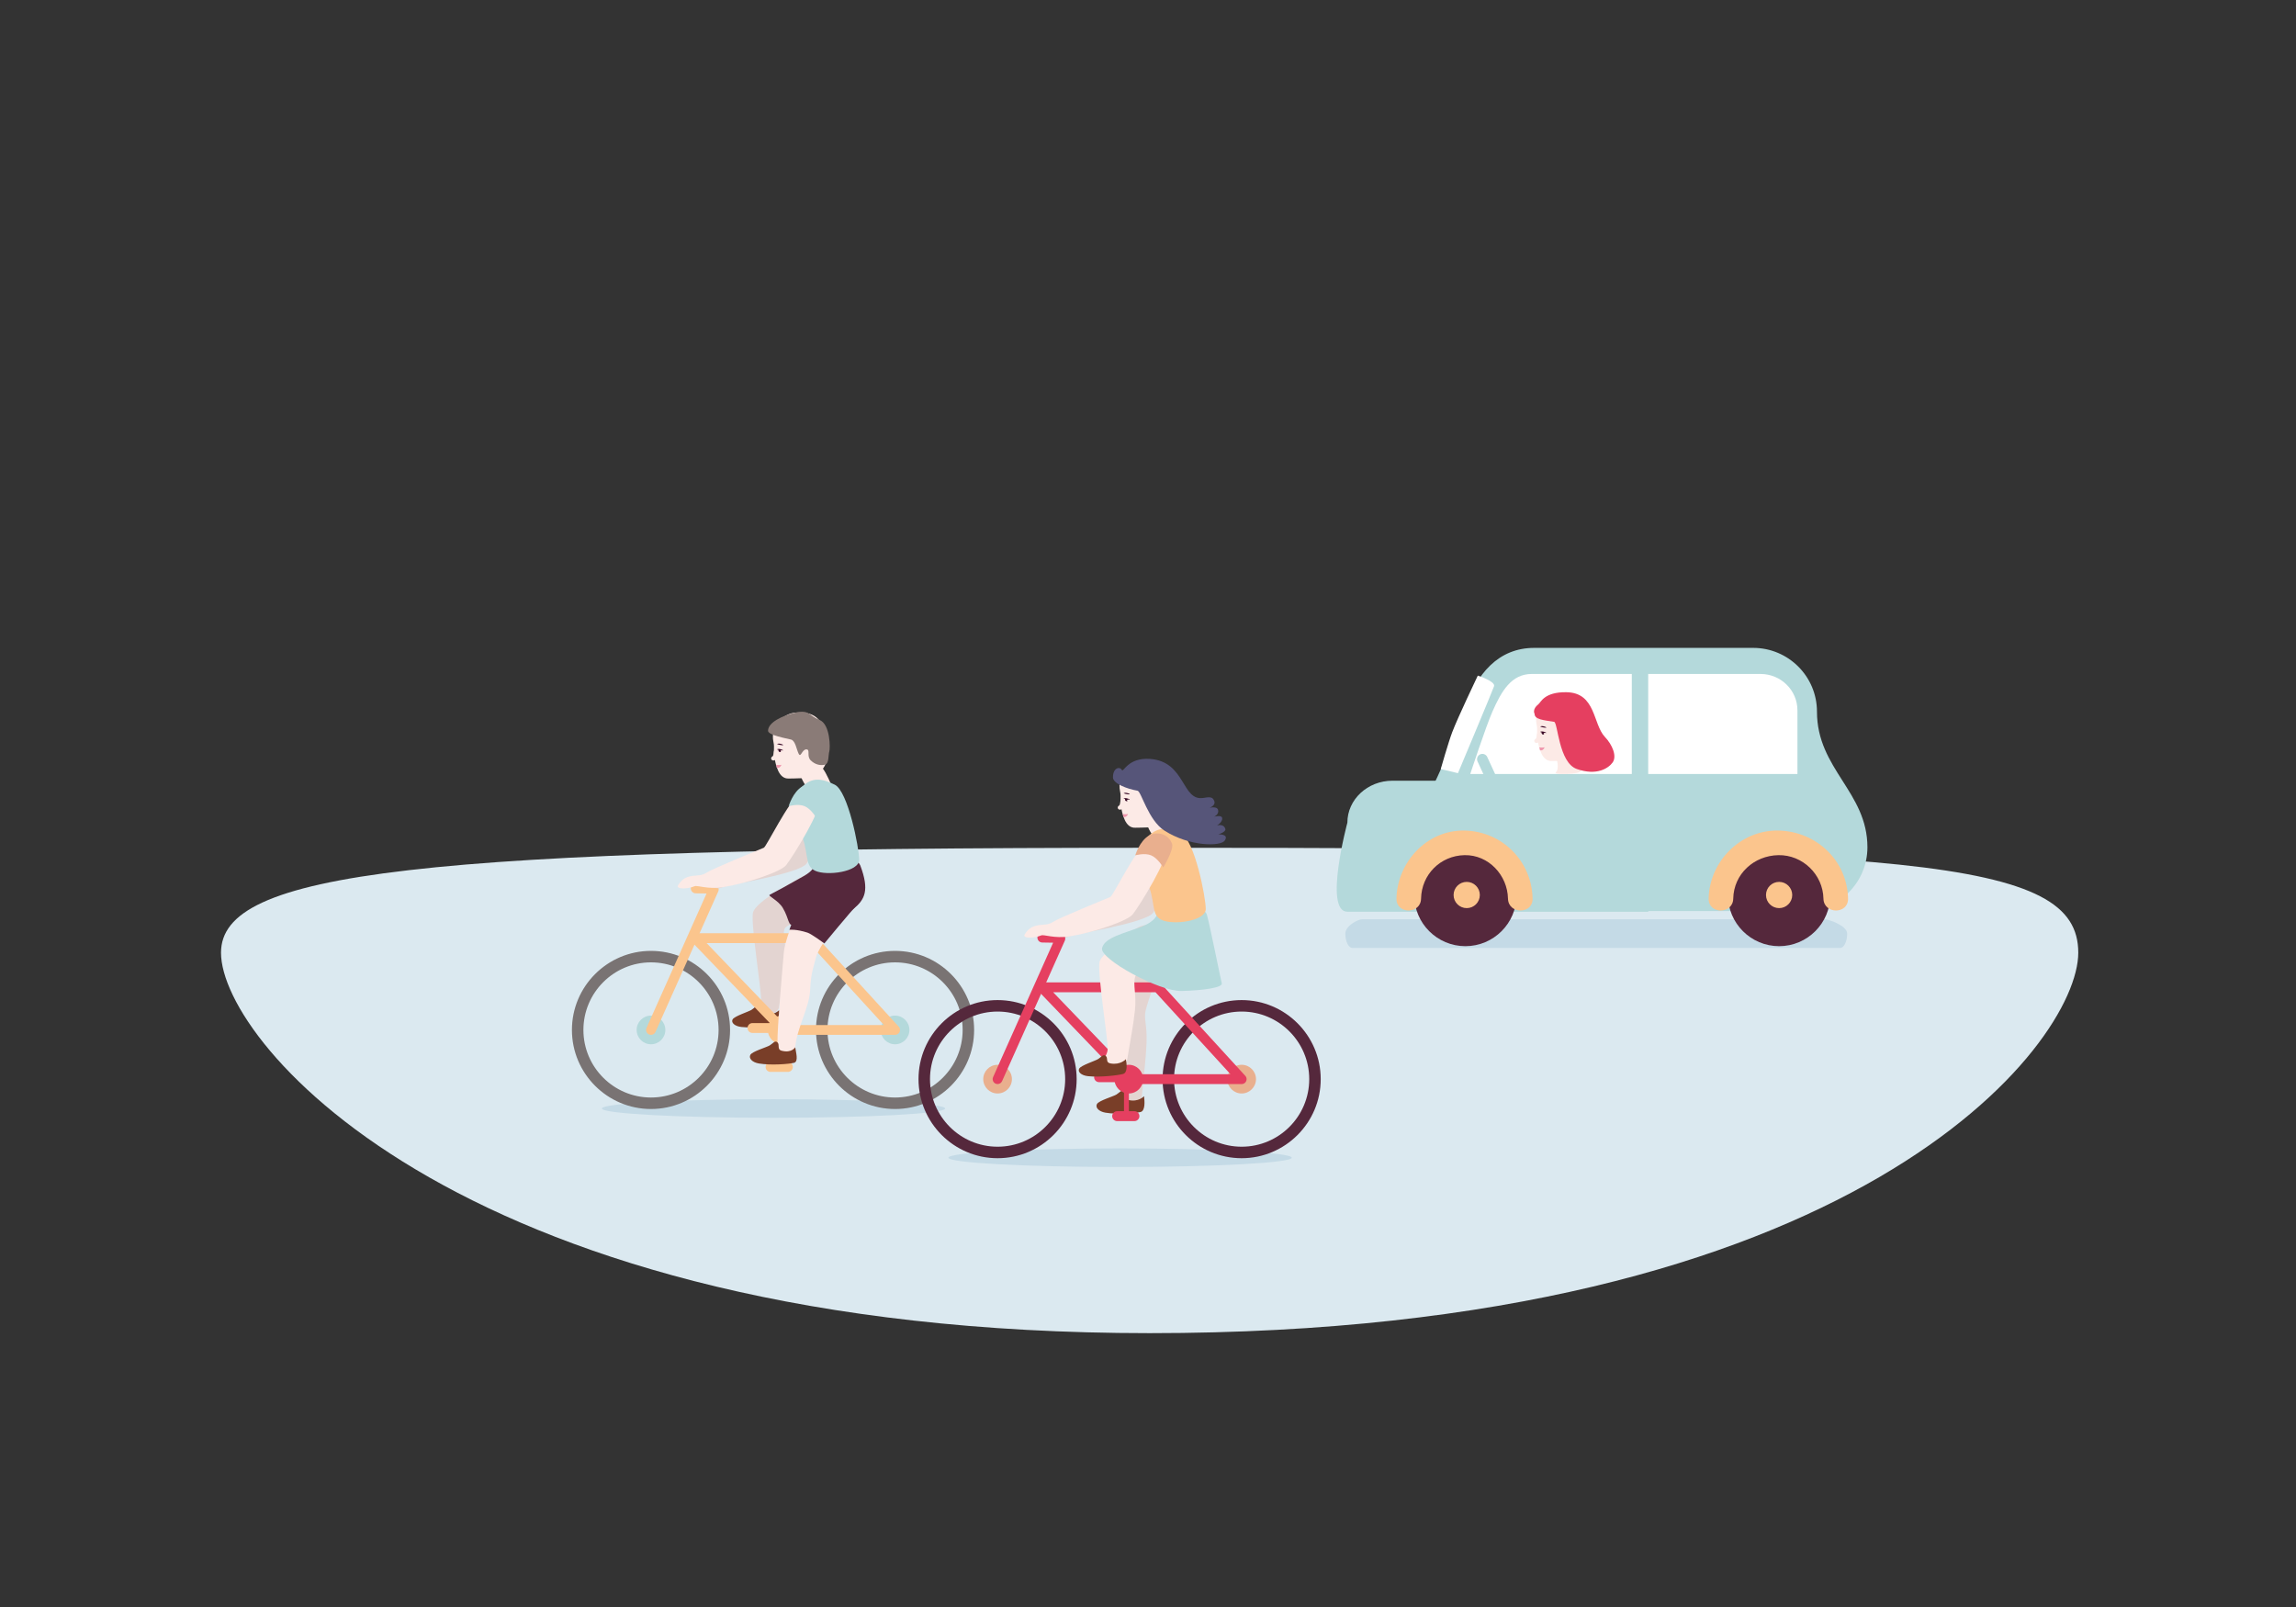 <?xml version="1.0" encoding="utf-8"?>
<!-- Generator: Adobe Illustrator 17.0.0, SVG Export Plug-In . SVG Version: 6.00 Build 0)  -->
<!DOCTYPE svg PUBLIC "-//W3C//DTD SVG 1.1//EN" "http://www.w3.org/Graphics/SVG/1.1/DTD/svg11.dtd">
<svg version="1.1" id="Layer_1" xmlns="http://www.w3.org/2000/svg" xmlns:xlink="http://www.w3.org/1999/xlink" x="0px" y="0px"
	 width="1400px" height="980px" viewBox="0 0 1400 980" enable-background="new 0 0 1400 980" xml:space="preserve">
<rect x="0" y="0" width="1400" height="980" fill="#333333" stroke="none"/>
<g>
	<path fill="#DBE9F0" d="M1267.238,581c0,55.781-135.16,232-566.238,232c-416.743,0-566.238-176.219-566.238-232
		c0-48.912,116.729-64,566.238-64C1164.844,517,1267.238,523.089,1267.238,581z"/>
</g>
<g>
	<path fill="#C4DAE6" d="M1126.333,569.333c0-4.832-11.37-8.75-13.764-8.75H830.584c-2.393,0-10.251,3.918-10.251,8.75l0,0
		c0,4.833,1.94,8.75,4.333,8.75H1122C1124.393,578.083,1126.333,574.166,1126.333,569.333L1126.333,569.333z"/>
</g>
<g>
	<path fill="#B4D9DB" d="M821.574,556c-14.602,0,0-54.329,0-54.329c0-14.121,12.307-25.569,27.489-25.569h128.502
		c15.182,0,27.489,11.448,27.489,25.569V556C1005.054,556,861,556,821.574,556z"/>
</g>
<g>
	<path fill="#B4D9DB" d="M1138.674,516.688c0,21.489-17.421,38.91-38.91,38.91H894.183c-21.489,0-38.91-17.421-38.91-38.91
		c0,0,27.702-52.167,37.317-82.676c7.41-23.512,21.379-38.91,42.869-38.91H1069c21.489,0,38.91,17.421,38.91,38.91
		C1107.91,469,1138.674,483,1138.674,516.688z"/>
</g>
<g>
	<path fill="#FFFFFF" d="M896.5,472c0,0,9.464-28.827,13.5-38c5.5-12.5,11.551-23,24-23h139.459
		c12.449,0,22.541,9.931,22.541,22.182V472"/>
</g>
<g>
	<path fill="#FCEAE6" d="M946.667,457.667c1.667,0.606,4.93,10.868,2,13.324c-2,1.676,15,1.343,15.333-0.908
		C964.981,463.459,946.667,457.667,946.667,457.667z"/>
</g>
<g>
	<path fill="#E3D4D1" d="M515.336,550.853c-3.569,8.529-35.026,9.68-37.013,15.812c-1.523,4.7,1.667,9.897,0.667,19.667
		c-1,9.77-2.219,16.89-4,28c-0.54,3.366-9.485,7.334-13.454,6.22c-3.969-1.113,2.453-5.816,2.533-10.804
		c0.111-6.897-6.191-45.237-4.997-52.87c1.144-7.311,27.14-20.501,34.679-24.826C501.291,527.727,519.616,540.625,515.336,550.853z"
		/>
</g>
<g>
	<path fill="#793E28" d="M475.177,615.935c0.5,2.67,1.231,8.171-1.688,8.988c-2.919,0.818-13.89,2.18-21.404,1.363
		c-4.118-0.448-6.426-2.635-5.38-4.609c1.046-1.973,9.64-4.656,11.583-5.861s2.989-3.179,4.619-1.872
		c1.63,1.307-0.348,3.98,2.872,4.567C471.897,619.626,475.177,615.935,475.177,615.935z"/>
</g>
<g>
	<ellipse fill="#C4DAE6" cx="471.657" cy="675.998" rx="104.667" ry="5.667"/>
</g>
<g>
	<path fill="#797373" d="M396.95,676.304c-26.584,0-48.213-21.628-48.213-48.213s21.628-48.213,48.213-48.213
		s48.213,21.628,48.213,48.213S423.535,676.304,396.95,676.304z M396.95,586.878c-22.725,0-41.213,18.488-41.213,41.213
		s18.488,41.213,41.213,41.213s41.213-18.488,41.213-41.213S419.675,586.878,396.95,586.878z"/>
</g>
<g>
	<circle fill="#B4D9DB" cx="396.95" cy="628.091" r="8.745"/>
</g>
<g>
	<circle fill="#FBC58D" cx="476.958" cy="628.091" r="8.745"/>
</g>
<g>
	<path fill="#797373" d="M545.767,676.304c-26.585,0-48.213-21.628-48.213-48.213s21.628-48.213,48.213-48.213
		c26.584,0,48.213,21.628,48.213,48.213S572.352,676.304,545.767,676.304z M545.767,586.878c-22.725,0-41.213,18.488-41.213,41.213
		s18.488,41.213,41.213,41.213s41.213-18.488,41.213-41.213S568.492,586.878,545.767,586.878z"/>
</g>
<g>
	<circle fill="#B4D9DB" cx="545.767" cy="628.091" r="8.745"/>
</g>
<g>
	<path fill="#FBC58D" d="M545.787,631.091c-0.007,0-0.013,0-0.02,0h-68.171c-0.816,0-1.597-0.333-2.163-0.921l-53.808-55.989
		c-0.833-0.867-1.068-2.148-0.597-3.255s1.558-1.824,2.76-1.824h70.782c0.842,0,1.646,0.354,2.214,0.976l51.005,55.779
		c0.612,0.55,0.998,1.347,0.998,2.234C548.787,629.748,547.444,631.091,545.787,631.091z M478.874,625.091h60.085l-45.71-49.989
		h-62.417L478.874,625.091z"/>
</g>
<g>
	<path fill="#FBC58D" d="M396.949,631.092c-0.409,0-0.824-0.084-1.222-0.262c-1.513-0.676-2.191-2.45-1.516-3.963l36.615-81.981
		c-1.486-0.061-3.6-0.107-6.593-0.107c-1.657,0-3-1.343-3-3s1.343-3,3-3c4.649,0,7.991,0.108,9.932,0.323
		c1.152,0.128,3.85,0.426,4.054,3.055c0.039,0.499-0.048,0.999-0.252,1.456l-38.277,85.702
		C399.191,630.43,398.096,631.092,396.949,631.092z"/>
</g>
<g>
	<path fill="#FBC58D" d="M472.403,626.918c0-1.666-1.351-3.016-3.016-3.016h-10.558c-1.666,0-3.016,1.35-3.016,3.016l0,0
		c0,1.666,1.35,3.016,3.016,3.016h10.558C471.052,629.934,472.403,628.584,472.403,626.918L472.403,626.918z"/>
</g>
<g>
	<path fill="#FBC58D" d="M483.422,650.666c0-1.666-1.351-3.016-3.016-3.016h-10.558c-1.666,0-3.016,1.35-3.016,3.016l0,0
		c0,1.666,1.35,3.016,3.016,3.016h10.558C482.071,653.682,483.422,652.332,483.422,650.666L483.422,650.666z"/>
</g>
<g>
	<path fill="#FBC58D" d="M475.529,651.655c-1.657,0-3-1.343-3-3v-18.602c0-1.657,1.343-3,3-3s3,1.343,3,3v18.602
		C478.529,650.312,477.186,651.655,475.529,651.655z"/>
</g>
<g>
	<ellipse fill="#C4DAE6" cx="682.99" cy="705.998" rx="104.667" ry="5.667"/>
</g>
<g>
	<path fill="#E3D4D1" d="M720.04,516.961c2.452,4.173-12.493,33.249-16.881,39.618c-4.388,6.369-47.053,12.722-51.184,14.473
		c-4.13,1.751-7.68-0.351-8.762-3.95c-1.083-3.599,0.684-5.7,5.301-6.305c2.716-0.356,5.478,0.383,8.533-1.814
		c3.055-2.197,31.055-13.564,32.557-14.201c1.502-0.637,13.284-30.136,19.266-33.638C715.7,507.145,716.859,511.547,720.04,516.961z
		"/>
</g>
<g>
	<path fill="#E3D4D1" d="M711.918,576.245c-3.047,9.474-11.739,33.163-13.352,39.936c-1.236,5.192,0.969,8.915,0.561,19.564
		c-0.408,10.65-1.795,20.765-2.901,32.917c-0.335,3.682-10.125,6.7-14.154,5.754c-4.029-0.946,2.097-6.461,1.876-11.87
		c-0.305-7.479-8.912-48.6-8.181-56.947c0.7-7.995,9.848-34.17,17.112-39.351C700.143,561.068,715.572,564.883,711.918,576.245z"/>
</g>
<g>
	<path fill="#793E28" d="M697.584,668.481c0.375,2.92,0.849,8.92-2.105,9.659s-13.976,1.661-21.444,0.395
		c-4.093-0.694-6.297-3.182-5.159-5.269c1.137-2.087,9.846-4.56,11.844-5.768c1.997-1.208,3.134-3.295,4.701-1.796
		s-0.533,4.297,2.656,5.096C694.135,672.317,697.584,668.481,697.584,668.481z"/>
</g>
<g>
	<path fill="#FCEAE6" d="M714.99,478.332c-2.447-9.86-7.21-14.515-18.334-13.797c-7.775,0.502-15.802,8.175-13.708,17.935
		c0.788,3.673-0.097,5.754,0.394,8.486c1.037,5.778,2.737,14.137,8.982,13.815c3.015-0.155,11.962,0.366,16.51-2.18
		C715.792,498.696,717.86,489.896,714.99,478.332z"/>
</g>
<g>
	<path fill="#FCEAE6" d="M710.17,512.57c-6.863,1.312-9.921-6.721-13.464-16.626c-1.891-5.286,12.557-5.241,18.015,5.34
		C720.323,512.143,719.472,510.791,710.17,512.57z"/>
</g>
<g>
	<path fill="#3A0A27" d="M685.99,487.386c-0.138,0.856,0.591,1.381,1.263,1.209c0.785-0.201,0.718-0.782,1.448-0.917
		c0.565-0.105-0.583-0.631-1.668-0.863c-0.667-0.143-1.073-0.162-1.743,0.059C684.522,487.127,686.044,487.057,685.99,487.386z"/>
</g>
<g>
	<path fill="#3A0A27" d="M688.752,484.428c0.565-0.105-0.583-0.631-1.668-0.863c-0.667-0.143-1.073-0.162-1.743,0.059
		C684.573,483.877,688.022,484.564,688.752,484.428z"/>
</g>
<g>
	<path fill="#FCEAE6" d="M687.233,487.994c0.062-0.298,0.49-0.474,0.955-0.393c0.465,0.081,0.792,0.388,0.73,0.686
		c-0.062,0.298-0.49,0.474-0.955,0.393S687.171,488.292,687.233,487.994z"/>
</g>
<g>
	<path fill="#FCEAE6" d="M682.956,493.775c-1.604-0.042-1.845-1.807-0.708-2.409c1.137-0.602,0.616-3.632,1.344-3.67
		C684.32,487.658,685.588,493.843,682.956,493.775z"/>
</g>
<g>
	<path fill="#EF97AD" d="M684.811,496.501c0.699-0.04,1.668,0.154,2.896-0.092c0.339-0.068-0.608,1.711-1.805,1.833
		c-1.612,0.163-0.899-0.988-0.899-0.988S683.98,496.549,684.811,496.501z"/>
</g>
<g>
	<path fill="#55283C" d="M608.284,706.304c-26.585,0-48.213-21.628-48.213-48.213s21.628-48.213,48.213-48.213
		c26.584,0,48.213,21.628,48.213,48.213S634.868,706.304,608.284,706.304z M608.284,616.878c-22.725,0-41.213,18.488-41.213,41.213
		s18.488,41.213,41.213,41.213s41.213-18.488,41.213-41.213S631.009,616.878,608.284,616.878z"/>
</g>
<g>
	<circle fill="#E9AF8E" cx="608.284" cy="658.091" r="8.745"/>
</g>
<g>
	<circle fill="#E53F60" cx="688.292" cy="658.091" r="8.745"/>
</g>
<g>
	<path fill="#55283C" d="M757.101,706.304c-26.585,0-48.214-21.628-48.214-48.213s21.629-48.213,48.214-48.213
		s48.213,21.628,48.213,48.213S783.686,706.304,757.101,706.304z M757.101,616.878c-22.726,0-41.214,18.488-41.214,41.213
		s18.488,41.213,41.214,41.213c22.725,0,41.213-18.488,41.213-41.213S779.825,616.878,757.101,616.878z"/>
</g>
<g>
	<circle fill="#E9AF8E" cx="757.1" cy="658.091" r="8.745"/>
</g>
<g>
	<path fill="#E53F60" d="M757.12,661.091c-0.006,0-0.014,0-0.02,0h-68.171c-0.816,0-1.597-0.333-2.163-0.921l-53.808-55.989
		c-0.833-0.867-1.068-2.148-0.597-3.255s1.558-1.824,2.76-1.824h70.782c0.842,0,1.646,0.354,2.214,0.976l51.006,55.779
		c0.612,0.55,0.997,1.347,0.997,2.234C760.12,659.748,758.777,661.091,757.12,661.091z M690.207,655.091h60.085l-45.711-49.989
		h-62.416L690.207,655.091z"/>
</g>
<g>
	<path fill="#E53F60" d="M608.282,661.092c-0.409,0-0.824-0.084-1.222-0.262c-1.513-0.676-2.191-2.45-1.516-3.963l36.615-81.981
		c-1.486-0.061-3.6-0.107-6.593-0.107c-1.657,0-3-1.343-3-3s1.343-3,3-3c4.649,0,7.991,0.108,9.932,0.323
		c1.152,0.128,3.85,0.426,4.054,3.055c0.039,0.499-0.048,0.999-0.252,1.456l-38.277,85.702
		C610.525,660.43,609.429,661.092,608.282,661.092z"/>
</g>
<g>
	<path fill="#FCEAE6" d="M726.67,580.853c-3.569,8.529-32.475,8.589-34.461,14.721c-1.523,4.7,0.838,10.671-0.162,20.441
		c-1,9.77-2.947,18.99-4.728,30.1c-0.54,3.366-10.479,5.55-14.449,4.437s2.453-5.816,2.533-10.804
		c0.111-6.897-6.191-45.237-4.997-52.87c1.144-7.311,27.14-20.501,34.679-24.826C712.624,557.727,730.95,570.625,726.67,580.853z"/>
</g>
<g>
	<path fill="#B4D9DB" d="M696.324,564.998c-10.913,4.244-22.917,6.662-24.34,13.26c-1.423,6.598,34.769,26.389,48.34,26.073
		s25.377-2.106,24.667-4.667c-0.71-2.56-6.96-34.205-9.089-41.886c-1.435-5.175-16.851-8.579-28.244-4.781
		C705.657,553.665,708.324,560.332,696.324,564.998z"/>
</g>
<g>
	<path fill="#E53F60" d="M683.736,656.918c0-1.666-1.35-3.016-3.016-3.016h-10.558c-1.666,0-3.016,1.35-3.016,3.016l0,0
		c0,1.666,1.351,3.016,3.016,3.016h10.558C682.386,659.934,683.736,658.584,683.736,656.918L683.736,656.918z"/>
</g>
<g>
	<path fill="#E53F60" d="M694.755,680.666c0-1.666-1.35-3.016-3.016-3.016h-10.558c-1.666,0-3.016,1.35-3.016,3.016l0,0
		c0,1.666,1.351,3.016,3.016,3.016h10.558C693.405,683.682,694.755,682.332,694.755,680.666L694.755,680.666z"/>
</g>
<g>
	<path fill="#793E28" d="M686.511,645.935c0.5,2.67,1.231,8.171-1.688,8.988c-2.919,0.818-13.89,2.18-21.404,1.363
		c-4.118-0.448-6.426-2.635-5.38-4.609c1.046-1.973,9.64-4.656,11.583-5.861c1.943-1.205,2.989-3.179,4.619-1.872
		c1.63,1.307-0.348,3.98,2.872,4.567C683.23,649.626,686.511,645.935,686.511,645.935z"/>
</g>
<g>
	<rect x="685.362" y="660.054" fill="#E53F60" width="3" height="18.602"/>
</g>
<g>
	<path fill="#FBC58D" d="M700.601,509.564c-4.324,4.022-6.81,17.423-2.044,26.478c6.703,12.736,2.588,21.611,9.767,24.956
		c7.179,3.345,26.886,0.725,26.886-6.648s-6.79-41.769-14.834-45.791C712.332,504.537,706.592,503.991,700.601,509.564z"/>
</g>
<g>
	<path fill="#FCEAE6" d="M710.321,519.284c2.366,3.866-14.741,32.021-19.622,38.303c-3.063,3.941-23.564,11.077-38.723,13.465
		c-9,1.418-15.442-1.308-17.08-0.614c-4.397,1.864-11.793,1.951-10.055-0.67c1.943-2.931,3.727-4.807,8.577-5.6
		c2.854-0.466,5.704,0.109,8.999-2.13c3.294-2.239,33.075-14.394,34.674-15.072c1.599-0.678,15.421-29.088,21.834-32.709
		C706.247,510.122,707.251,514.267,710.321,519.284z"/>
</g>
<g>
	<path fill="#E9AF8E" d="M692.222,521.63c0,0,5.698-1.676,9.72,0c4.022,1.676,7.374,7.374,7.374,7.374s6.627-10.979,5.363-14.412
		c-2.346-6.368-9.384-7.709-14.077-5.027C694.803,512.878,692.222,521.63,692.222,521.63z"/>
</g>
<g>
	<path fill="#565579" d="M678.634,474.066c-0.005,3.729,8.465,7.033,14.976,8.142c2.297,0.391,6.505,18.03,16.451,24.347
		c15.447,9.81,34.295,9.709,36.755,6.031c2.764-4.131-3.918-3.74-3.918-3.74s4.862-1.533,4.267-3.336
		c-1.19-3.605-5.142-2.027-5.142-2.027s3.623-2.177,3.193-4.655c-0.355-2.044-4.977-0.752-4.977-0.752s3.258-1.359,2.486-4.184
		c-0.66-2.413-5.18-1.269-5.18-1.269s3.713-1.337,2.928-3.909c-0.928-3.039-3.094-2.687-6.734-2.105
		c-13.325,2.129-10.625-22.296-32.605-23.807c-13.466-0.926-16.196,8.576-17.065,6.781
		C682.985,467.348,678.643,467.951,678.634,474.066z"/>
</g>
<g>
	<path fill="#FCEAE6" d="M516.657,549.665c-3.047,9.474-17.478,27.409-19.091,34.182c-1.236,5.192-3.168,9.169-3.576,19.818
		c-0.408,10.65-7.991,22.844-9.098,34.997c-0.335,3.682-8.539,6.616-12.569,5.67s1.985-3.221,1.764-8.63
		c-0.305-7.479,3.172-47.023,3.903-55.37c0.7-7.995,12.069-38.153,19.333-43.333C504.588,531.818,520.311,538.304,516.657,549.665z"
		/>
</g>
<g>
	<path fill="#55283C" d="M488.532,547.995l-7.208,19.004c0,0,4.108-0.496,11.098,1.764c2.341,0.757,10.235,6.569,10.235,6.569
		s15.311-18.571,21.211-25.028S498.795,535.864,488.532,547.995z"/>
</g>
<g>
	<path fill="#793E28" d="M484.892,638.662c0.375,2.92,2.208,8.739-0.746,9.478s-13.976,1.661-21.444,0.395
		c-4.093-0.694-6.297-3.182-5.159-5.269s9.846-4.56,11.843-5.768c1.997-1.208,3.134-3.295,4.701-1.796s-0.533,4.297,2.656,5.096
		C482.802,642.317,484.892,638.662,484.892,638.662z"/>
</g>
<g>
	<path fill="#55283C" d="M489.99,534.332c-10.667,6-16.849,9.424-20.667,11.333c-1.333,0.667,5.176,3.293,8,8
		c4,6.667,3.169,11.699,6.667,10c11.667-5.667,30.094-4.282,36.333-9.333c7-5.667,10-11.333,4.244-26.552
		c-1.9-5.023-16.851-8.579-28.244-4.781C494.324,523.665,501.212,528.019,489.99,534.332z"/>
</g>
<g>
	<path fill="#FCEAE6" d="M498.837,482.57c-6.863,1.312-9.921-6.721-13.464-16.626c-1.891-5.286,12.557-5.241,18.015,5.34
		C508.99,482.143,508.139,480.791,498.837,482.57z"/>
</g>
<g>
	<path fill="#E3D4D1" d="M508.707,486.961c2.452,4.173-12.493,33.249-16.881,39.618s-47.053,12.722-51.184,14.473
		c-4.13,1.751-7.679-0.351-8.762-3.95c-1.083-3.599,0.684-5.7,5.301-6.305c2.716-0.356,5.478,0.383,8.533-1.814
		c3.055-2.197,31.055-13.564,32.557-14.201c1.502-0.637,13.284-30.136,19.266-33.638
		C504.367,477.145,505.526,481.547,508.707,486.961z"/>
</g>
<g>
	<path fill="#B4D9DB" d="M489.268,479.564c-4.324,4.022-6.81,17.423-2.044,26.478c6.703,12.736,2.588,21.611,9.767,24.956
		c7.179,3.345,26.886,0.725,26.886-6.648s-6.79-41.769-14.834-45.791C500.998,474.537,495.259,473.991,489.268,479.564z"/>
</g>
<g>
	<path fill="#FCEAE6" d="M498.987,489.284c2.366,3.866-14.741,32.021-19.622,38.303c-3.063,3.941-23.564,11.077-38.723,13.465
		c-9,1.418-15.442-1.308-17.08-0.614c-4.397,1.864-11.793,1.951-10.055-0.67c1.943-2.931,3.726-4.807,8.577-5.6
		c2.854-0.466,5.704,0.109,8.999-2.13s33.075-14.394,34.674-15.072c1.599-0.678,15.421-29.088,21.834-32.709
		C494.913,480.122,495.918,484.267,498.987,489.284z"/>
</g>
<g>
	<path fill="#FCEAE6" d="M503.657,448.332c-2.447-9.86-7.21-14.515-18.334-13.797c-7.775,0.502-15.802,8.175-13.708,17.935
		c0.788,3.673-0.097,5.754,0.394,8.486c1.037,5.778,2.737,14.137,8.982,13.815c3.015-0.155,11.962,0.366,16.51-2.18
		C504.458,468.696,506.527,459.896,503.657,448.332z"/>
</g>
<g>
	<path fill="#3A0A27" d="M474.657,457.386c-0.138,0.856,0.591,1.381,1.263,1.209c0.785-0.201,0.718-0.782,1.448-0.917
		c0.565-0.105-0.583-0.631-1.668-0.863c-0.667-0.143-1.073-0.162-1.743,0.059C473.189,457.127,474.71,457.057,474.657,457.386z"/>
</g>
<g>
	<path fill="#3A0A27" d="M477.418,454.428c0.565-0.105-0.583-0.631-1.668-0.863c-0.667-0.143-1.073-0.162-1.743,0.059
		C473.239,453.877,476.688,454.564,477.418,454.428z"/>
</g>
<g>
	<path fill="#FCEAE6" d="M475.9,457.994c0.062-0.298,0.49-0.474,0.955-0.393c0.465,0.081,0.792,0.388,0.73,0.686
		c-0.062,0.298-0.49,0.474-0.955,0.393S475.838,458.292,475.9,457.994z"/>
</g>
<g>
	<path fill="#FCEAE6" d="M471.623,463.775c-1.604-0.042-1.845-1.807-0.708-2.409c1.137-0.602,0.616-3.632,1.344-3.67
		C472.987,457.658,474.254,463.843,471.623,463.775z"/>
</g>
<g>
	<path fill="#EF97AD" d="M473.477,466.501c0.699-0.04,1.668,0.154,2.896-0.092c0.339-0.068-0.608,1.711-1.805,1.833
		c-1.612,0.163-0.899-0.988-0.899-0.988S472.646,466.549,473.477,466.501z"/>
</g>
<g>
	<path fill="#B4D9DB" d="M480.889,491.63c0,0,5.698-1.676,9.72,0c4.022,1.676,7.374,7.374,7.374,7.374s6.627-10.979,5.363-14.412
		c-2.346-6.368-9.384-7.709-14.077-5.027C483.47,482.878,480.889,491.63,480.889,491.63z"/>
</g>
<g>
	<path fill="#8A7B77" d="M468.324,445.665c0,2.667,11.333,4.667,14,5.333s3.333,6,4.667,8.667c1.333,2.667,2-2.667,4.667-2.667
		c2.667,0,0,4,2.667,6.667c2.667,2.667,6,3.333,8.667,2.667c2.667-0.667,2-6,2.667-8c0.667-2,0.667-16.667-6-19.333
		c-6.667-2.667-6.001-6.26-14.334-4.463S468.324,440.585,468.324,445.665z"/>
</g>
<g>
	<path fill="#55283C" d="M924.736,545.8c0-17.231-13.969-24.8-31.2-24.8c-17.231,0-31.2,7.569-31.2,24.8
		c0,17.231,13.969,31.2,31.2,31.2C910.767,577,924.736,563.031,924.736,545.8z"/>
</g>
<g>
	<path fill="#55283C" d="M1116.025,545.8c0-17.231-13.969-24.8-31.2-24.8s-31.2,7.569-31.2,24.8c0,17.231,13.969,31.2,31.2,31.2
		S1116.025,563.031,1116.025,545.8z"/>
</g>
<g>
	<circle fill="#FBC58D" cx="1084.825" cy="545.8" r="8"/>
</g>
<g>
	<circle fill="#FBC58D" cx="894.336" cy="545.8" r="8"/>
</g>
<g>
	<g>
		<path fill="#FBC58D" d="M934.5,548c-0.464-22.919-18.581-41.036-41.5-41.5c-22.918-0.464-41.05,19.278-41.5,41.5
			c-0.196,9.679,14.805,9.66,15,0c0.297-14.691,11.809-26.203,26.5-26.5c14.692-0.297,26.212,12.257,26.5,26.5
			C919.695,557.66,934.696,557.679,934.5,548L934.5,548z"/>
	</g>
</g>
<g>
	<g>
		<path fill="#FBC58D" d="M1126.861,548c-0.474-23.321-19.452-41.058-42.5-41.5c-23.047-0.442-42.04,18.841-42.5,41.5
			c-0.197,9.679,14.804,9.659,15,0c0.307-15.097,12.686-26.216,27.5-26.5c14.815-0.284,27.202,11.829,27.5,26.5
			C1112.057,557.659,1127.058,557.679,1126.861,548L1126.861,548z"/>
	</g>
</g>
<g>
	<path fill="#B4D9DB" d="M1005,487c0,2.761-2.239,5-5,5l0,0c-2.761,0-5-2.239-5-5v-78c0-2.761,2.239-5,5-5l0,0c2.761,0,5,2.239,5,5
		V487z"/>
</g>
<g>
	<path fill="#FCEAE6" d="M968.99,437.665c-2.447-9.86-7.21-14.515-18.334-13.797c-7.775,0.502-15.802,8.175-13.708,17.935
		c0.788,3.673-0.097,5.754,0.394,8.486c1.037,5.778,2.737,14.137,8.982,13.815c3.015-0.155,11.962,0.366,16.51-2.18
		C969.792,458.029,971.86,449.229,968.99,437.665z"/>
</g>
<g>
	<path fill="#3A0A27" d="M939.99,446.72c-0.138,0.856,0.591,1.381,1.263,1.209c0.785-0.201,0.718-0.782,1.448-0.917
		c0.565-0.105-0.583-0.631-1.668-0.863c-0.667-0.143-1.073-0.162-1.743,0.059C938.522,446.46,940.044,446.39,939.99,446.72z"/>
</g>
<g>
	<path fill="#3A0A27" d="M942.752,443.761c0.565-0.105-0.583-0.631-1.668-0.863c-0.667-0.143-1.073-0.162-1.743,0.059
		C938.573,443.21,942.022,443.897,942.752,443.761z"/>
</g>
<g>
	<path fill="#FCEAE6" d="M941.233,447.327c0.062-0.298,0.49-0.474,0.955-0.393s0.792,0.388,0.73,0.686
		c-0.062,0.298-0.49,0.474-0.955,0.393S941.171,447.625,941.233,447.327z"/>
</g>
<g>
	<path fill="#FCEAE6" d="M936.956,453.108c-1.604-0.042-1.845-1.807-0.708-2.409c1.137-0.602,0.616-3.632,1.344-3.67
		C938.32,446.992,939.588,453.177,936.956,453.108z"/>
</g>
<g>
	<path fill="#EF97AD" d="M938.811,455.835c0.699-0.04,1.668,0.154,2.896-0.092c0.339-0.068-0.608,1.711-1.805,1.833
		c-1.612,0.163-0.899-0.988-0.899-0.988S937.98,455.882,938.811,455.835z"/>
</g>
<g>
	<path fill="#E53F60" d="M955.066,422.132c-13.449-0.179-15.461,6.1-16.978,7.29c-4.042,3.171-2.372,5.879-2.372,5.879
		c0.006,3.475,5.426,3.838,11.917,4.892c2.29,0.372,2.78,24.819,13.773,28.74c12.304,4.388,19.467-0.548,21.908-3.968
		c2.741-3.841-0.171-10.778-4.703-15.547C971.162,441.577,973.204,422.374,955.066,422.132z"/>
</g>
<g>
	<path fill="#B4D9DB" d="M913.555,476.15c0.753,1.629,0.042,3.561-1.587,4.313l0,0c-1.629,0.753-3.561,0.042-4.313-1.587
		l-6.71-14.525c-0.753-1.629-0.042-3.561,1.587-4.313l0,0c1.629-0.753,3.561-0.042,4.313,1.587L913.555,476.15z"/>
</g>
<g>
	<path fill="#FFFFFF" d="M901.1,412c0,0,10.9,3.5,9.9,6.5s-22,53-22,53l-10.5-2.5c0,0,4.666-16.359,7-22.5
		C888.916,437.516,901.1,412,901.1,412z"/>
</g>
</svg>

